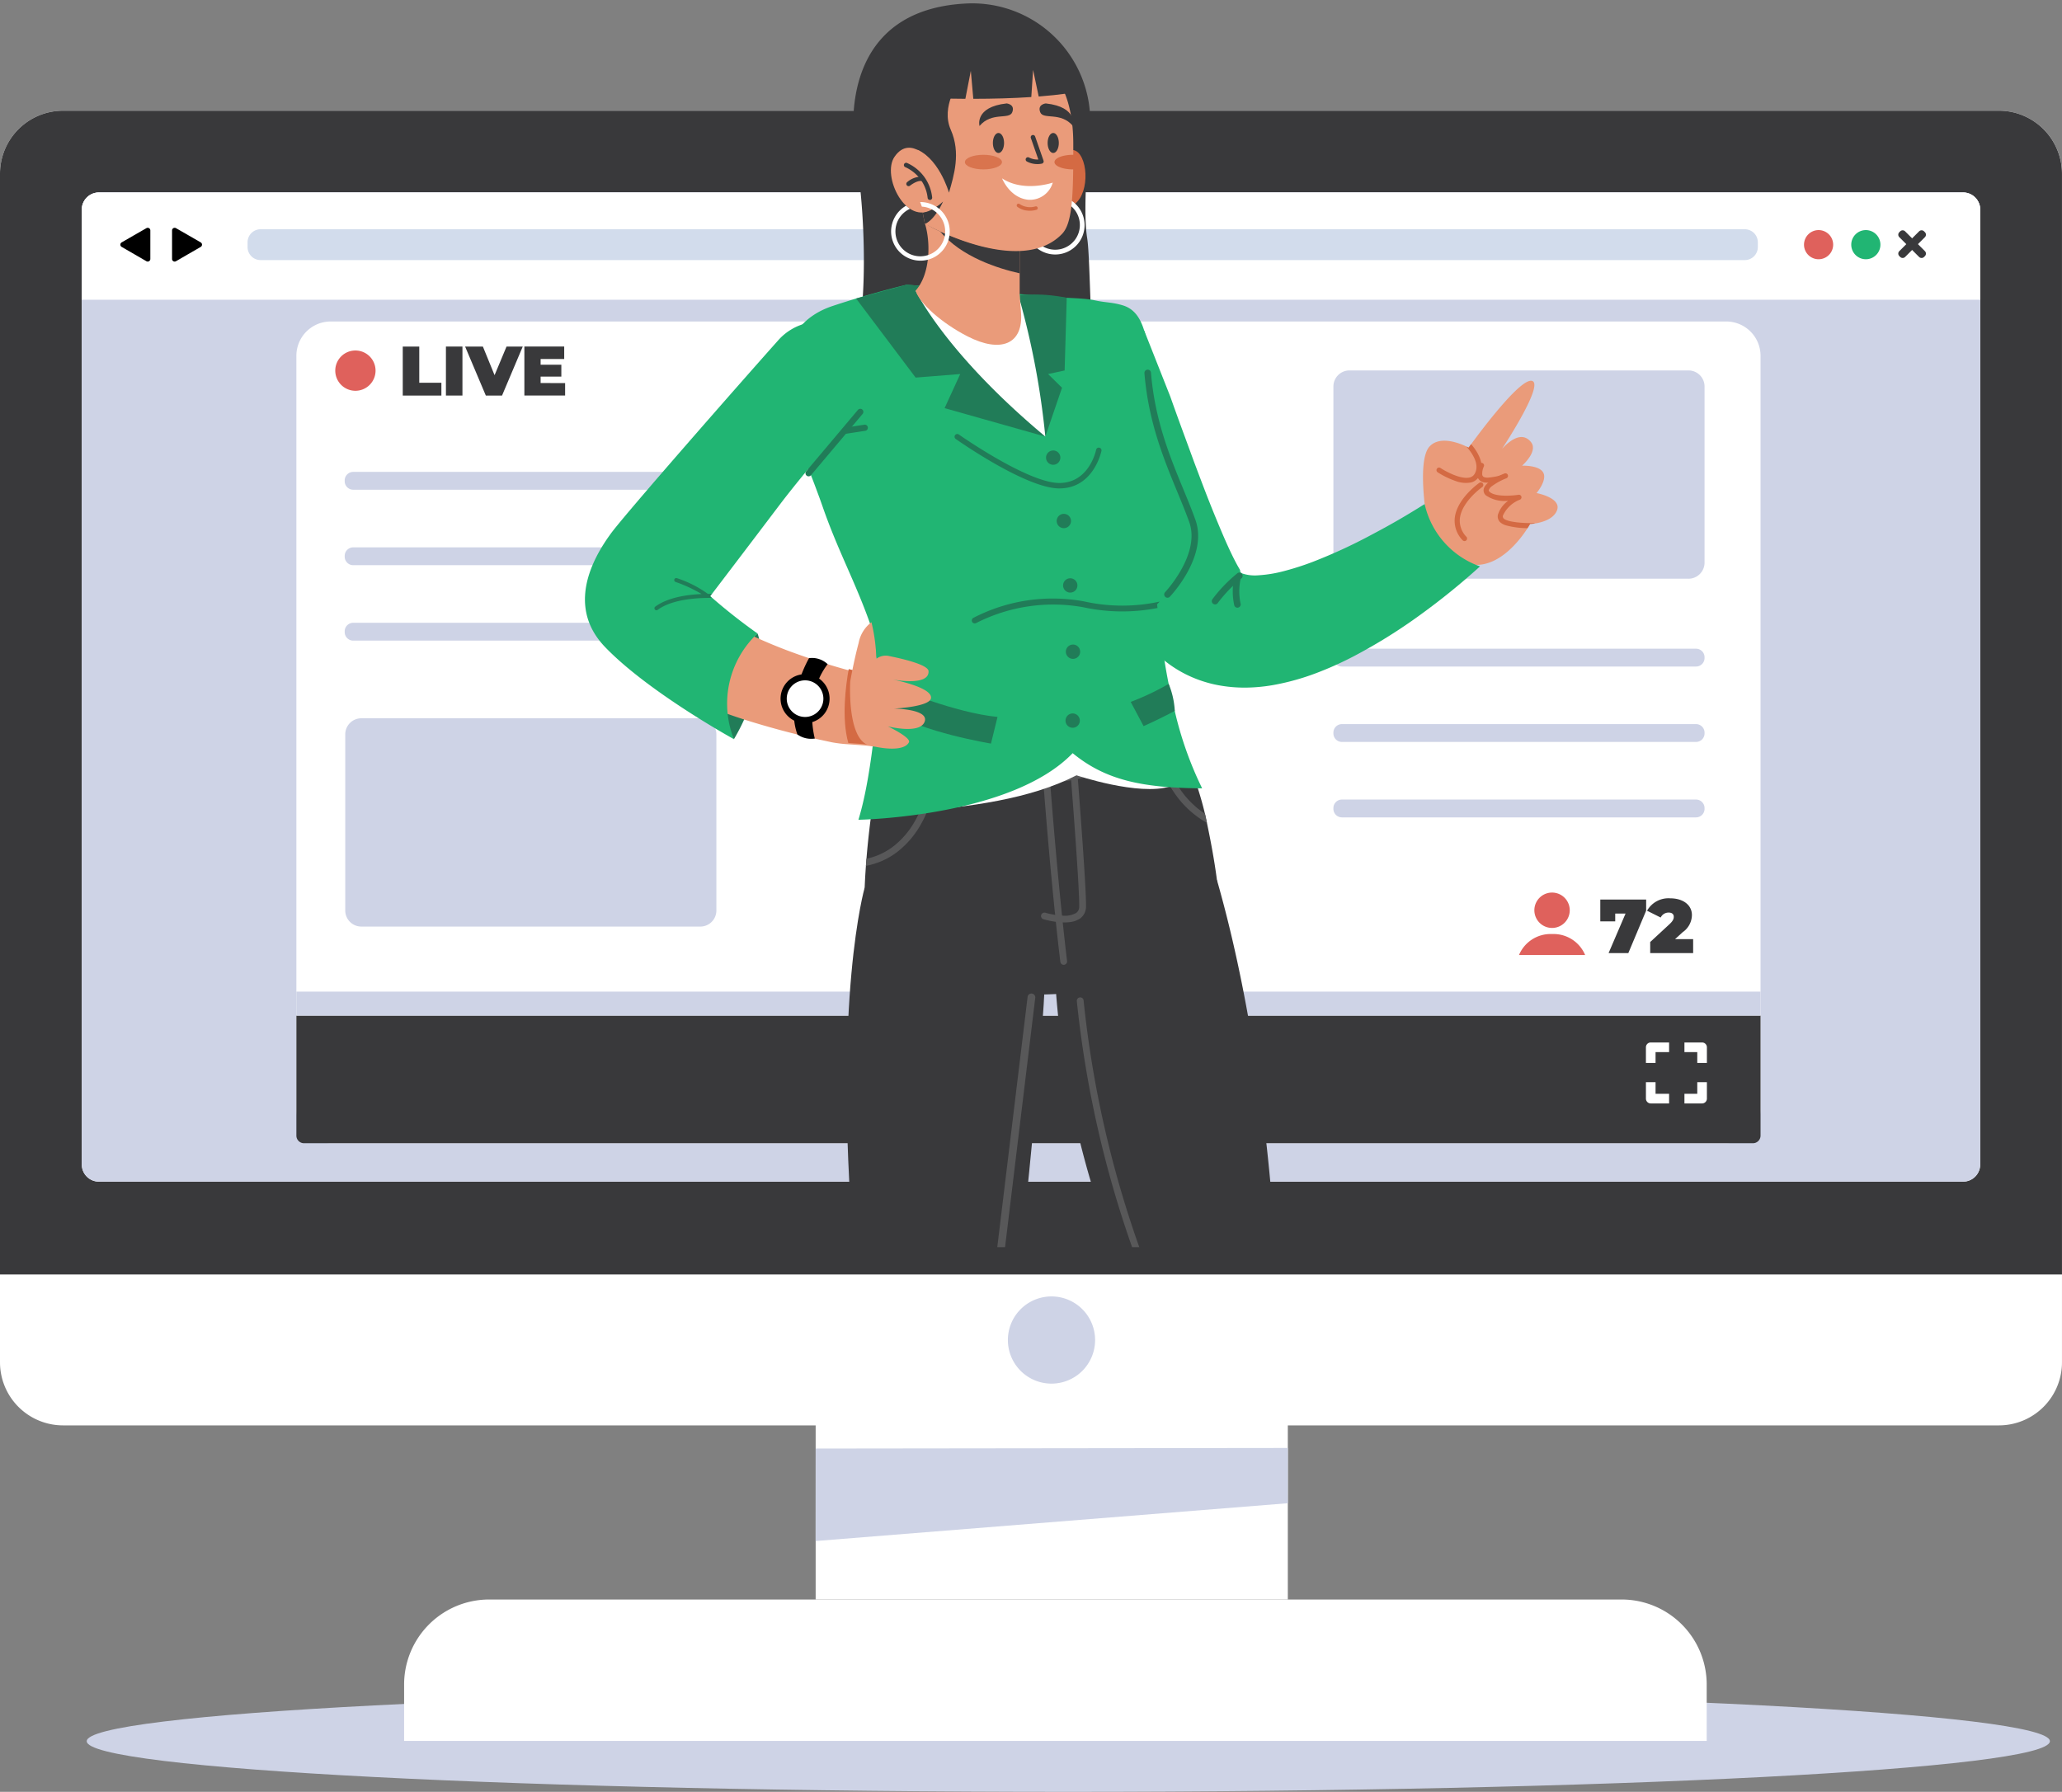 <svg id="Grupo_72207" data-name="Grupo 72207" xmlns="http://www.w3.org/2000/svg" xmlns:xlink="http://www.w3.org/1999/xlink" width="294.503" height="255.959" viewBox="0 0 294.503 255.959">
  <rect x="0" y="0" width="294.503" height="255.959" fill="#808080" stroke="none"/>
  <defs>
    <clipPath id="clip-path">
      <rect id="Rectángulo_8226" data-name="Rectángulo 8226" width="294.503" height="255.959" fill="none"/>
    </clipPath>
    <clipPath id="clip-path-3">
      <rect id="Rectángulo_8224" data-name="Rectángulo 8224" width="5.296" height="2.084" fill="none"/>
    </clipPath>
  </defs>
  <g id="Grupo_70343" data-name="Grupo 70343" clip-path="url(#clip-path)">
    <g id="Grupo_70342" data-name="Grupo 70342">
      <g id="Grupo_70341" data-name="Grupo 70341" clip-path="url(#clip-path)">
        <path id="Trazado_157085" data-name="Trazado 157085" d="M296.622,323.756c0,3.994-62.767,7.232-140.194,7.232S16.235,327.75,16.235,323.756,79,316.524,156.429,316.524s140.194,3.238,140.194,7.232" transform="translate(-3.848 -75.029)" fill="#ced3e6"/>
        <path id="Trazado_157086" data-name="Trazado 157086" d="M261.69,319.677H75.648V311.62A12.148,12.148,0,0,1,87.8,299.472H249.542A12.148,12.148,0,0,1,261.69,311.62Z" transform="translate(-17.932 -70.987)" fill="#fff"/>
        <rect id="Rectángulo_8221" data-name="Rectángulo 8221" width="67.437" height="43.293" transform="translate(116.495 185.191)" fill="#fff"/>
        <path id="Trazado_157087" data-name="Trazado 157087" d="M152.688,284.393l67.437-5.4.01-7.894-67.437.08Z" transform="translate(-36.193 -64.262)" fill="#ced3e6"/>
        <path id="Trazado_157088" data-name="Trazado 157088" d="M294.5,29.737V199.515a9.011,9.011,0,0,1-9.011,9.01H9.011A9.011,9.011,0,0,1,0,199.515V29.737a9.011,9.011,0,0,1,9.011-9.011H285.493c.135,0,.268,0,.4.009.1,0,.2.009.292.018h.011c.069,0,.139.011.209.02.117.009.231.025.348.04.076.009.15.021.227.036.036,0,.072.011.108.018.074.011.146.024.22.043a9.012,9.012,0,0,1,7.2,8.826" transform="translate(0 -4.913)" fill="#fff"/>
        <path id="Trazado_157089" data-name="Trazado 157089" d="M201.129,248.956a6.228,6.228,0,1,1-6.229-6.229,6.229,6.229,0,0,1,6.229,6.229" transform="translate(-44.723 -57.536)" fill="#ced3e6"/>
        <path id="Trazado_157090" data-name="Trazado 157090" d="M287.308,20.911c-.074-.018-.147-.031-.221-.043-.036-.007-.072-.014-.108-.018-.076-.015-.15-.027-.227-.036-.117-.015-.232-.031-.349-.04-.069-.009-.139-.015-.209-.02h-.011c-.1-.009-.194-.014-.292-.018-.133-.007-.266-.008-.4-.008H9.011A9.011,9.011,0,0,0,0,29.737V186.96H294.5V29.737a9.012,9.012,0,0,0-7.195-8.826m-4.486,150.345a2.45,2.45,0,0,1-2.451,2.451H14.132a2.45,2.45,0,0,1-2.451-2.451V34.859a2.45,2.45,0,0,1,2.451-2.451H280.371a2.45,2.45,0,0,1,2.451,2.451Z" transform="translate(0 -4.913)" fill="#39393b"/>
        <path id="Trazado_157091" data-name="Trazado 157091" d="M286.451,38.488v136.4A2.45,2.45,0,0,1,284,177.335H17.761a2.45,2.45,0,0,1-2.451-2.451V38.488a2.45,2.45,0,0,1,2.451-2.451H284a2.45,2.45,0,0,1,2.451,2.451" transform="translate(-3.629 -8.542)" fill="#ced3e6"/>
        <path id="Trazado_157092" data-name="Trazado 157092" d="M286.451,38.488V51.359H15.31V38.488a2.45,2.45,0,0,1,2.451-2.451H284a2.45,2.45,0,0,1,2.451,2.451" transform="translate(-3.629 -8.542)" fill="#fff"/>
        <path id="Trazado_157093" data-name="Trazado 157093" d="M341.871,45.162a2.082,2.082,0,1,1-2.082-2.082,2.082,2.082,0,0,1,2.082,2.082" transform="translate(-80.051 -10.212)" fill="#df615c"/>
        <path id="Trazado_157094" data-name="Trazado 157094" d="M350.715,45.162a2.082,2.082,0,1,1-2.082-2.082,2.082,2.082,0,0,1,2.082,2.082" transform="translate(-82.147 -10.212)" fill="#21b573"/>
        <path id="Trazado_157095" data-name="Trazado 157095" d="M260.187,47.327H48.2a1.862,1.862,0,0,1-1.857-1.858v-.69A1.862,1.862,0,0,1,48.2,42.922H260.187a1.863,1.863,0,0,1,1.858,1.857v.69a1.863,1.863,0,0,1-1.858,1.858" transform="translate(-10.985 -10.174)" fill="#d2dcec"/>
        <path id="Trazado_157096" data-name="Trazado 157096" d="M26.812,45.059V47.1a.374.374,0,0,1-.561.324L24.486,46.4l-1.766-1.02a.373.373,0,0,1,0-.647l1.766-1.02L26.252,42.7a.374.374,0,0,1,.561.324Z" transform="translate(-5.341 -10.109)"/>
        <path id="Trazado_157097" data-name="Trazado 157097" d="M32.208,45.059V47.1a.374.374,0,0,0,.561.324L34.534,46.4l1.766-1.02a.373.373,0,0,0,0-.647l-1.766-1.02L32.769,42.7a.374.374,0,0,0-.561.324Z" transform="translate(-7.635 -10.109)"/>
        <path id="Trazado_157098" data-name="Trazado 157098" d="M355.624,46.927,355.5,46.8a.5.5,0,0,1,0-.706l2.828-2.828a.5.5,0,0,1,.706,0l.125.125a.5.5,0,0,1,0,.706l-2.828,2.828a.5.5,0,0,1-.706,0" transform="translate(-84.233 -10.221)" fill="#39393b"/>
        <path id="Trazado_157099" data-name="Trazado 157099" d="M359.033,46.927l.125-.125a.5.5,0,0,0,0-.706l-2.828-2.828a.5.5,0,0,0-.706,0l-.125.125a.5.5,0,0,0,0,.706l2.828,2.828a.5.5,0,0,0,.706,0" transform="translate(-84.233 -10.221)" fill="#39393b"/>
        <path id="Trazado_157100" data-name="Trazado 157100" d="M259.7,177.573H60.382a4.9,4.9,0,0,1-4.9-4.9V65.092a4.9,4.9,0,0,1,4.9-4.9H259.7a4.9,4.9,0,0,1,4.9,4.9V172.673a4.9,4.9,0,0,1-4.9,4.9" transform="translate(-13.152 -14.268)" fill="#fff"/>
        <path id="Trazado_157101" data-name="Trazado 157101" d="M115.337,164.236H66.93a2.3,2.3,0,0,1-2.3-2.3V136.78a2.3,2.3,0,0,1,2.3-2.3h48.407a2.3,2.3,0,0,1,2.3,2.3v25.157a2.3,2.3,0,0,1-2.3,2.3" transform="translate(-15.32 -31.877)" fill="#ced3e6"/>
        <path id="Trazado_157102" data-name="Trazado 157102" d="M300.318,99.109H251.91a2.3,2.3,0,0,1-2.3-2.3V71.653a2.3,2.3,0,0,1,2.3-2.3h48.408a2.3,2.3,0,0,1,2.3,2.3V96.81a2.3,2.3,0,0,1-2.3,2.3" transform="translate(-59.168 -16.44)" fill="#ced3e6"/>
        <path id="Trazado_157103" data-name="Trazado 157103" d="M116.394,105.026H65.745a1.218,1.218,0,0,1-1.218-1.218V103.7a1.218,1.218,0,0,1,1.218-1.218h50.65a1.218,1.218,0,0,1,1.218,1.218v.111a1.218,1.218,0,0,1-1.218,1.218" transform="translate(-15.296 -24.292)" fill="#ced3e6"/>
        <path id="Trazado_157104" data-name="Trazado 157104" d="M116.394,90.9H65.745a1.218,1.218,0,0,1-1.218-1.218v-.111a1.218,1.218,0,0,1,1.218-1.218h50.65a1.218,1.218,0,0,1,1.218,1.218v.111a1.218,1.218,0,0,1-1.218,1.218" transform="translate(-15.296 -20.944)" fill="#ced3e6"/>
        <path id="Trazado_157105" data-name="Trazado 157105" d="M116.394,119.151H65.745a1.218,1.218,0,0,1-1.218-1.218v-.111a1.218,1.218,0,0,1,1.218-1.218h50.65a1.218,1.218,0,0,1,1.218,1.218v.111a1.218,1.218,0,0,1-1.218,1.218" transform="translate(-15.296 -27.64)" fill="#ced3e6"/>
        <path id="Trazado_157106" data-name="Trazado 157106" d="M301.4,138.12H250.828a1.218,1.218,0,0,1-1.218-1.218v-.111a1.218,1.218,0,0,1,1.218-1.218H301.4a1.218,1.218,0,0,1,1.218,1.218v.111a1.218,1.218,0,0,1-1.218,1.218" transform="translate(-59.168 -32.136)" fill="#ced3e6"/>
        <path id="Trazado_157107" data-name="Trazado 157107" d="M301.4,124H250.828a1.218,1.218,0,0,1-1.218-1.218v-.111a1.218,1.218,0,0,1,1.218-1.218H301.4a1.218,1.218,0,0,1,1.218,1.218v.111A1.218,1.218,0,0,1,301.4,124" transform="translate(-59.168 -28.788)" fill="#ced3e6"/>
        <path id="Trazado_157108" data-name="Trazado 157108" d="M301.4,152.245H250.828a1.218,1.218,0,0,1-1.218-1.218v-.111a1.218,1.218,0,0,1,1.218-1.218H301.4a1.218,1.218,0,0,1,1.218,1.218v.111a1.218,1.218,0,0,1-1.218,1.218" transform="translate(-59.168 -35.484)" fill="#ced3e6"/>
        <path id="Trazado_157109" data-name="Trazado 157109" d="M55.482,190.15H264.6v17.144a1.086,1.086,0,0,1-1.086,1.084H56.568a1.086,1.086,0,0,1-1.086-1.084Z" transform="translate(-13.152 -45.073)" fill="#39393b"/>
        <path id="Trazado_157110" data-name="Trazado 157110" d="M309.489,198.1v-1.546h1.934v-1.375H308.8a.687.687,0,0,0-.687.687V198.1Z" transform="translate(-73.036 -46.265)" fill="#fff"/>
        <path id="Trazado_157111" data-name="Trazado 157111" d="M309.489,202.611h-1.375v2.351a.688.688,0,0,0,.687.687h2.622v-1.375h-1.934Z" transform="translate(-73.036 -48.027)" fill="#fff"/>
        <path id="Trazado_157112" data-name="Trazado 157112" d="M317.156,198.1h1.375v-2.233a.687.687,0,0,0-.687-.687h-2.521v1.375h1.833Z" transform="translate(-74.745 -46.265)" fill="#fff"/>
        <path id="Trazado_157113" data-name="Trazado 157113" d="M317.156,202.611v1.663h-1.833v1.375h2.521a.688.688,0,0,0,.687-.687v-2.351Z" transform="translate(-74.745 -48.027)" fill="#fff"/>
        <rect id="Rectángulo_8222" data-name="Rectángulo 8222" width="209.115" height="3.428" transform="translate(42.33 141.649)" fill="#ced3e6"/>
        <path id="Trazado_157114" data-name="Trazado 157114" d="M75.394,64.884h2.359v5.168h3.159v1.83H75.394Z" transform="translate(-17.871 -15.38)" fill="#39393b"/>
        <rect id="Rectángulo_8223" data-name="Rectángulo 8223" width="2.359" height="6.998" transform="translate(63.689 49.504)" fill="#39393b"/>
        <path id="Trazado_157115" data-name="Trazado 157115" d="M95.3,64.884l-2.959,7H90.025l-2.959-7h2.539l1.669,4.089,1.709-4.089Z" transform="translate(-20.638 -15.38)" fill="#39393b"/>
        <path id="Trazado_157116" data-name="Trazado 157116" d="M103.981,70.1v1.779H98.162v-7h5.689v1.78h-3.369v.819h2.96v1.7h-2.96v.92Z" transform="translate(-23.269 -15.38)" fill="#39393b"/>
        <path id="Trazado_157117" data-name="Trazado 157117" d="M68.515,68.5a2.877,2.877,0,1,1-2.877-2.877A2.877,2.877,0,0,1,68.515,68.5" transform="translate(-14.877 -15.556)" fill="#df615c"/>
        <path id="Trazado_157118" data-name="Trazado 157118" d="M292.283,169.64a2.527,2.527,0,1,1-2.528-2.527,2.527,2.527,0,0,1,2.528,2.527" transform="translate(-68.085 -39.613)" fill="#df615c"/>
        <path id="Trazado_157119" data-name="Trazado 157119" d="M293.8,177.875h-9.448a4.887,4.887,0,0,1,4.652-3l.071,0,.072,0a4.889,4.889,0,0,1,4.653,3" transform="translate(-67.403 -41.452)" fill="#df615c"/>
        <path id="Trazado_157120" data-name="Trazado 157120" d="M306.122,168.42v1.585l-2.547,6.067h-2.82l2.426-5.651h-1.476v1.115h-2.132V168.42Z" transform="translate(-71.012 -39.923)" fill="#39393b"/>
        <path id="Trazado_157121" data-name="Trazado 157121" d="M314.908,174.017v2h-6.133v-1.585l2.766-2.557c.525-.492.6-.787.6-1.05,0-.372-.251-.6-.743-.6a1.251,1.251,0,0,0-1.126.71l-1.946-.973a3.509,3.509,0,0,1,3.312-1.771c1.814,0,3.094.94,3.094,2.393a3.013,3.013,0,0,1-1.312,2.438l-1.093.995Z" transform="translate(-73.086 -39.868)" fill="#39393b"/>
        <path id="Trazado_157122" data-name="Trazado 157122" d="M266.9,91.028s1.883,6.061,6.606,6.535c3.815.381,6.8-3.647,7.805-5.21.24-.375.368-.607.368-.607a6.269,6.269,0,0,0,.688-.073c.96-.146,2.642-.582,3.146-1.858C286.229,88,282.6,87.33,282.6,87.33s1.559-1.839.951-2.933c-.6-1.075-3.019-.98-3.019-.98s2.338-2.028,1.274-3.365c-1.6-2.008-3.925.771-4.118.934.141-.216,6.136-9.326,4.226-9.692-1.667-.319-7.179,7.034-8.652,9.049-.234.319-.365.5-.365.5s-.114-.064-.313-.159c-.941-.455-3.8-1.628-5.284.012-1.8,1.982-.4,10.328-.4,10.328" transform="translate(-63.143 -16.897)" fill="#ea9b7a"/>
        <path id="Trazado_157123" data-name="Trazado 157123" d="M281.231,92.551a3.878,3.878,0,0,0-1.45,1.955,1.145,1.145,0,0,0,.295,1.086,2.172,2.172,0,0,0,.866.465,11.938,11.938,0,0,0,3.057.4c.242-.375.368-.607.368-.607a6.132,6.132,0,0,0,.689-.072.36.36,0,0,0-.2-.05c-1.363.031-3.728-.119-4.263-.658a.423.423,0,0,1-.1-.421,4.391,4.391,0,0,1,2.416-2.262.365.365,0,0,0-.191-.7c-.894.141-3.381.332-4.16-.452-.114-.114-.1-.186-.089-.224a1.231,1.231,0,0,1,.479-.578,9.021,9.021,0,0,1,2.035-1.106.35.35,0,0,0,.171-.14.355.355,0,0,0,.037-.334.367.367,0,0,0-.475-.208,9.858,9.858,0,0,0-2.05,1.083,3.118,3.118,0,0,0-.7.668,1.266,1.266,0,0,0-.221.465.95.95,0,0,0,.288.891,4.645,4.645,0,0,0,3.188.793" transform="translate(-65.835 -21.008)" fill="#d46a43"/>
        <path id="Trazado_157124" data-name="Trazado 157124" d="M277.392,86.769a.359.359,0,0,1,.086.4,2.359,2.359,0,0,0-.237,1.154.421.421,0,0,0,.236.362,1.457,1.457,0,0,0,.637.082,10.814,10.814,0,0,0,2.488-.539.36.36,0,0,1-.171.139,8.988,8.988,0,0,0-2.035,1.106c-.087.009-.173.014-.256.018a2.769,2.769,0,0,1-.721-.054,1.294,1.294,0,0,1-.251-.087,1.14,1.14,0,0,1-.65-.917,3.053,3.053,0,0,1,.286-1.552.358.358,0,0,1,.579-.119l.009.008" transform="translate(-65.542 -20.542)" fill="#d46a43"/>
        <path id="Trazado_157125" data-name="Trazado 157125" d="M269.041,87.16a12.019,12.019,0,0,0,2.6,1.266,4.115,4.115,0,0,0,2.168.209,1.827,1.827,0,0,0,1.208-.925c.934-1.7-.331-3.583-1.17-4.552-.234.319-.365.5-.365.5s-.114-.064-.312-.159c.716.794,1.963,2.475,1.205,3.855a1.1,1.1,0,0,1-.742.566c-1.26.313-3.454-.886-4.192-1.374a.366.366,0,0,0-.4.61" transform="translate(-63.735 -19.712)" fill="#d46a43"/>
        <path id="Trazado_157126" data-name="Trazado 157126" d="M273.6,98.683a.366.366,0,0,0,.386-.593,3.293,3.293,0,0,1-.932-2.638c.278-2.407,3.161-4.447,3.191-4.468a.366.366,0,0,0-.42-.6c-.13.091-3.182,2.254-3.5,4.984a3.994,3.994,0,0,0,1.113,3.211.366.366,0,0,0,.159.1" transform="translate(-64.546 -21.409)" fill="#d46a43"/>
        <path id="Trazado_157127" data-name="Trazado 157127" d="M208.873,61.909l3.715,9.4q.835,2.36,1.695,4.7T216,80.688c.584,1.545,1.16,3.086,1.749,4.607s1.2,3.021,1.809,4.478,1.227,2.886,1.845,4.156c.306.63.615,1.222.874,1.683l.175.3.072.122a.223.223,0,0,1,.021.054.652.652,0,0,1,.038.133c.011.064-.012.1.015.156s.111.14.307.226a5.787,5.787,0,0,0,2.282.25,18.426,18.426,0,0,0,3.614-.592,39.678,39.678,0,0,0,4.071-1.3,74.55,74.55,0,0,0,8.431-3.88c2.815-1.484,4.882-2.685,7.62-4.4a12.253,12.253,0,0,0,7.907,8.9,98.924,98.924,0,0,1-8.4,6.824,76.994,76.994,0,0,1-9.458,5.922,49.107,49.107,0,0,1-5.416,2.454,34.458,34.458,0,0,1-6.3,1.758,24.134,24.134,0,0,1-3.7.357,20.46,20.46,0,0,1-4.173-.354,17.63,17.63,0,0,1-4.479-1.5,16.982,16.982,0,0,1-4.1-2.839,17.9,17.9,0,0,1-1.654-1.774l-.36-.458-.3-.4c-.1-.137-.183-.256-.274-.384s-.182-.256-.259-.374c-.658-.971-1.2-1.857-1.7-2.723-1-1.724-1.849-3.363-2.668-5s-1.562-3.252-2.3-4.866-1.446-3.221-2.124-4.835-1.352-3.222-2-4.835-1.277-3.23-1.9-4.848-1.223-3.241-1.814-4.869l-.874-2.449-.426-1.232c-.144-.417-.279-.816-.426-1.261Z" transform="translate(-45.448 -14.675)" fill="#21b573"/>
        <path id="Trazado_157128" data-name="Trazado 157128" d="M227.312,111.751a.468.468,0,0,0,.375-.188,20.275,20.275,0,0,1,3.368-3.51.469.469,0,0,0-.546-.763A20.8,20.8,0,0,0,226.938,111a.469.469,0,0,0,.375.75" transform="translate(-53.771 -25.412)" fill="#217c58"/>
        <path id="Trazado_157129" data-name="Trazado 157129" d="M231.427,112.322a.47.47,0,0,0,.459-.57,8.6,8.6,0,0,1-.007-3.521.469.469,0,0,0-.9-.258,9.417,9.417,0,0,0-.007,3.982.468.468,0,0,0,.457.367" transform="translate(-54.697 -25.513)" fill="#217c58"/>
        <path id="Trazado_157130" data-name="Trazado 157130" d="M210.719,169.008c-8.68,5-29.669,7.572-43.36,2.134-5.023-1.994-5.9-3.22-5.523-12.238q.021-.5.047-1.006c.037-.71.084-1.418.134-2.12.025-.34.053-.679.079-1.015.1-1.259.225-2.493.357-3.678.037-.328.074-.65.111-.97a54.928,54.928,0,0,1,1.275-6.848c.083-.332.166-.646.246-.941.484-1.8.879-2.881.879-2.881a57.051,57.051,0,0,0,6.767.655c.324.014.646.025.97.033,11.84.313,23.888-2.369,29.472-3.82.337-.087.649-.171.937-.248,1.451-.39,2.27-.645,2.27-.645s.512.9,1.232,2.375c.132.274.272.566.415.877a49.13,49.13,0,0,1,3.413,9.673c.011.045.021.092.031.136.069.318.14.639.207.961l.041.194c.566,2.68,1.083,5.491,1.434,8.178v0c.047.346.088.689.128,1.028.685,5.9.787,8.811-1.562,10.164" transform="translate(-38.343 -32.1)" fill="#39393b"/>
        <path id="Trazado_157131" data-name="Trazado 157131" d="M223.276,149.836c-.021-.01-.043-.021-.064-.033a13.668,13.668,0,0,1-4.656-4.346q-.27-.394-.532-.815h0a29.849,29.849,0,0,1-3.292-8.129c.337-.087.649-.171.937-.249a28.579,28.579,0,0,0,3.234,7.949c.172.281.355.552.539.815A12.956,12.956,0,0,0,223,148.546c.011.044.021.091.031.136.069.318.14.639.207.961.014.064.027.127.041.194" transform="translate(-50.9 -32.3)" fill="#585859"/>
        <path id="Trazado_157132" data-name="Trazado 157132" d="M172.78,141.587a27.077,27.077,0,0,1-2.26,8.622c-.148.308-.3.607-.464.9a13.068,13.068,0,0,1-3.359,4.044,10.468,10.468,0,0,1-4.6,2.084c.025-.34.053-.679.08-1.016a9.493,9.493,0,0,0,3.942-1.847,11.984,11.984,0,0,0,2.935-3.456c.167-.288.328-.585.479-.892a25.658,25.658,0,0,0,2.278-8.468c.324.014.645.025.97.033" transform="translate(-38.424 -33.554)" fill="#585859"/>
        <path id="Trazado_157133" data-name="Trazado 157133" d="M207.674,139.411c-.669.294-1.389.6-2.157.912-.3.121-.6.243-.914.362a64.876,64.876,0,0,1-16.639,4.189c-.243.023-.485.048-.728.069a90.914,90.914,0,0,1-16.37-.166c-.344-.034-.684-.065-1.017-.1-2.029-.208-3.849-.446-5.364-.671.083-.331.167-.645.246-.941,1.554.229,3.426.474,5.514.683l1,.1a88.154,88.154,0,0,0,16.619.068,63.921,63.921,0,0,0,16.266-4.079h0c.311-.12.611-.24.906-.36.791-.318,1.533-.635,2.219-.937.132.273.272.566.415.877" transform="translate(-38.99 -32.838)" fill="#585859"/>
        <path id="Trazado_157134" data-name="Trazado 157134" d="M228.936,217.21c-1.268-19.577-4.144-37.727-8.358-52.437L197.3,175.612a130.237,130.237,0,0,0,8.422,41.6Z" transform="translate(-46.769 -39.058)" fill="#39393b"/>
        <path id="Trazado_157135" data-name="Trazado 157135" d="M210.5,222.417a151.7,151.7,0,0,1-7.952-35.23.485.485,0,0,0-.968.068,152.708,152.708,0,0,0,7.894,35.162Z" transform="translate(-47.783 -44.264)" fill="#585859"/>
        <path id="Trazado_157136" data-name="Trazado 157136" d="M183.475,217.548c1.435-13.906,3.093-30.988,3.3-37.6L161.063,166.2s-4.53,15.644-1.56,51.349Z" transform="translate(-37.569 -39.396)" fill="#39393b"/>
        <path id="Trazado_157137" data-name="Trazado 157137" d="M187.8,222.245l4.313-35.613a.551.551,0,1,0-1.094-.133l-4.33,35.746Z" transform="translate(-44.254 -44.093)" fill="#585859"/>
        <path id="Trazado_157138" data-name="Trazado 157138" d="M197.727,171.917a.486.486,0,0,0,.536.424h0a.485.485,0,0,0,.423-.539c-.216-1.807-.423-3.66-.619-5.512q-.053-.489-.1-.978c-.629-6.056-1.139-12.02-1.476-16.233-.026-.341-.053-.671-.078-.99-.072-.925-.135-1.746-.188-2.441-.326,0-.652.005-.974,0,.053.694.117,1.523.191,2.457.024.318.051.649.078.99.334,4.177.838,10.089,1.462,16.108.034.332.069.665.1,1,.2,1.92.418,3.842.642,5.713" transform="translate(-46.283 -34.524)" fill="#585859"/>
        <path id="Trazado_157139" data-name="Trazado 157139" d="M195.212,165.794a12.342,12.342,0,0,0,1.781.375,9.379,9.379,0,0,0,.986.085,6.679,6.679,0,0,0,.925-.034,3.254,3.254,0,0,0,1.559-.536,2.06,2.06,0,0,0,.835-1.7c.037-1.907-.514-9.664-.929-15.147-.024-.337-.049-.666-.073-.986-.067-.877-.13-1.674-.182-2.351-.323.015-.647.03-.97.041.053.681.115,1.488.182,2.377q.035.476.076.985c.411,5.47.964,13.214.926,15.064a1.084,1.084,0,0,1-.436.935,3.315,3.315,0,0,1-2.015.375c-.333-.018-.671-.056-.987-.1a11.287,11.287,0,0,1-1.4-.307.485.485,0,0,0-.278.929" transform="translate(-46.191 -34.489)" fill="#585859"/>
        <path id="Trazado_157140" data-name="Trazado 157140" d="M156.92,55.276l37.109-.957c-1.151-1.611-1.045-16.989-1.559-20.165-.53-3.277-.121-9.776.369-15.084A16.861,16.861,0,0,0,175.284.645c-.154.007-.309.016-.465.026-15.6.993-16.747,14.359-15.3,22.452,1.324,7.371,2.253,27.456-2.6,32.154" transform="translate(-37.197 -0.148)" fill="#39393b"/>
        <path id="Trazado_157141" data-name="Trazado 157141" d="M167.476,135.426l2.992,12.547c7.475-.6,16.32-1.679,22.98-5.121,0,0,8.874,2.985,13.374,1.592l-3.294-9.017Z" transform="translate(-39.699 -32.102)" fill="#fff"/>
        <path id="Trazado_157142" data-name="Trazado 157142" d="M206.483,125.247c-8.619-.057-13.8-1.174-18.5-5.024-8.817,9.162-30.6,9.513-30.6,9.513,2.181-7.037,2.891-19.476,2.891-19.476-.174-1.293-.265-2.635-.4-4a26.837,26.837,0,0,0-.672-4.1c-2.149-6.205-4.665-10.654-6.9-17.064-.144-.417-.292-.828-.441-1.245-.1-.271-.2-.54-.3-.811-.735-2.005-1.524-4-2.353-5.93-3.606-8.4-4.188-17.874,4.486-20.765.631-.21,1.251-.411,1.856-.6,4.1-1.3,7.522-2.149,8.475-2.378l.261-.063,18.21,1.508,1.732.144c2.545.285,5.242.212,6.946.587,1.5.33,2.406.249,3.933.7,3.589,1.062,3.488,5.886,4.6,11.884.018.1.037.205.056.312.008.032.015.069.021.1.2,1.021.43,2.029.692,3.025.294,1.115.623,2.216.967,3.291,2.1,6.586,4.63,9.609,4.2,13.754-.394,3.752-4.221,8.872-5.238,9.963-.235.252-.374.386-.374.386,0,.018,0,.037.008.057.015.148.032.307.054.472.077.633.188,1.384.328,2.235.314,3.169.761,6.04,1.269,8.6q.413,2.068.871,3.862a51.261,51.261,0,0,0,3.915,11.064" transform="translate(-34.781 -12.635)" fill="#21b573"/>
        <path id="Trazado_157143" data-name="Trazado 157143" d="M217.961,131.9c-2.462,1.307-4.455,2.175-4.455,2.175l-1.839-3.46a36.378,36.378,0,0,0,5.424-2.577,11.847,11.847,0,0,1,.87,3.861" transform="translate(-50.174 -30.35)" fill="#217c58"/>
        <path id="Trazado_157144" data-name="Trazado 157144" d="M167.653,128.841s8.287,3.516,14.418,4.111l-.936,3.806s-10.046-1.659-14.072-4.521Z" transform="translate(-39.601 -30.541)" fill="#217c58"/>
        <path id="Trazado_157145" data-name="Trazado 157145" d="M217.526,101.789a.468.468,0,0,0,.34-.146c.225-.237,5.485-5.85,3.652-10.973-.509-1.423-1.1-2.86-1.73-4.382-1.9-4.62-4.064-9.857-4.618-16.649a.469.469,0,1,0-.935.076c.566,6.938,2.755,12.247,4.686,16.93.623,1.512,1.212,2.94,1.714,4.341,1.639,4.579-3.4,9.957-3.449,10.011a.469.469,0,0,0,.34.792" transform="translate(-50.782 -16.405)" fill="#217c58"/>
        <path id="Trazado_157146" data-name="Trazado 157146" d="M197.861,85.362a1.022,1.022,0,1,1-1.022-1.022,1.022,1.022,0,0,1,1.022,1.022" transform="translate(-46.417 -19.992)" fill="#217c58"/>
        <path id="Trazado_157147" data-name="Trazado 157147" d="M199.853,97.229a1.022,1.022,0,1,1-1.022-1.022,1.022,1.022,0,0,1,1.022,1.022" transform="translate(-46.889 -22.805)" fill="#217c58"/>
        <path id="Trazado_157148" data-name="Trazado 157148" d="M201.052,109.291a1.022,1.022,0,1,1-1.022-1.022,1.022,1.022,0,0,1,1.022,1.022" transform="translate(-47.173 -25.664)" fill="#217c58"/>
        <path id="Trazado_157149" data-name="Trazado 157149" d="M201.567,121.7a1.022,1.022,0,1,1-1.022-1.022,1.023,1.023,0,0,1,1.022,1.022" transform="translate(-47.295 -28.605)" fill="#217c58"/>
        <path id="Trazado_157150" data-name="Trazado 157150" d="M201.507,134.6a1.022,1.022,0,1,1-1.022-1.022,1.023,1.023,0,0,1,1.022,1.022" transform="translate(-47.281 -31.664)" fill="#217c58"/>
        <path id="Trazado_157151" data-name="Trazado 157151" d="M190.873,55.227a23.726,23.726,0,0,1,6.727.378l-.3,10.388-2.364.508,1.991,1.959-2.387,6.97s-3.263-11.6-3.667-20.2" transform="translate(-45.245 -13.071)" fill="#217c58"/>
        <path id="Trazado_157152" data-name="Trazado 157152" d="M167.5,53.3l-7.237,1.979,8.5,11.293,6.371-.507-2.234,4.871L187.283,75s-16.665-15.825-18-21.545Z" transform="translate(-37.989 -12.635)" fill="#217c58"/>
        <path id="Trazado_157153" data-name="Trazado 157153" d="M171.4,54.411s4.156,8.85,18.525,20.848A113.844,113.844,0,0,0,186.262,55.7s-8.456,2.945-14.864-1.293" transform="translate(-40.628 -12.898)" fill="#fff"/>
        <path id="Trazado_157154" data-name="Trazado 157154" d="M193.657,89.032c-4.733,0-14.389-6.778-14.8-7.067a.388.388,0,1,1,.448-.635c.1.069,9.863,6.924,14.35,6.924,4.293,0,5.245-4.689,5.254-4.736a.388.388,0,1,1,.763.146c-.01.053-1.089,5.367-6.017,5.367" transform="translate(-42.358 -19.262)" fill="#217c58"/>
        <path id="Trazado_157155" data-name="Trazado 157155" d="M186.257,55.054l.195,2.453c.362,4.571-2.888,5.868-7.621,3.446-3.739-1.913-6.912-4.772-7.432-6.542Z" transform="translate(-40.628 -12.898)" fill="#ea9b7a"/>
        <path id="Trazado_157156" data-name="Trazado 157156" d="M181.971,115.4a.42.42,0,0,0,.365.21.412.412,0,0,0,.208-.054,24.245,24.245,0,0,1,15.253-2.262,26.261,26.261,0,0,0,10.644.117c-.021-.166-.04-.323-.055-.472,0-.021,0-.04-.006-.059,0,0,.139-.135.372-.385a25.056,25.056,0,0,1-10.794-.027,24.656,24.656,0,0,0-15.831,2.358.42.42,0,0,0-.156.574" transform="translate(-43.121 -26.559)" fill="#217c58"/>
        <path id="Trazado_157157" data-name="Trazado 157157" d="M200.3,15.262s2.1,8.247.755,9.685-3.334-1.65-3.334-1.65.98-7.7,2.579-8.035" transform="translate(-46.869 -3.618)" fill="#39393b"/>
        <path id="Trazado_157158" data-name="Trazado 157158" d="M198.069,29.22s2.171-2.566,3.4,0,.283,7.759-3.021,6.909Z" transform="translate(-46.951 -6.656)" fill="#d46a43"/>
        <path id="Trazado_157159" data-name="Trazado 157159" d="M194.735,37.635a3.527,3.527,0,1,0,1.7-.324c-.085-.218-.157-.441-.251-.655l.041,0a4.193,4.193,0,1,1-2.073.552Z" transform="translate(-45.521 -8.689)" fill="#fff"/>
        <path id="Trazado_157160" data-name="Trazado 157160" d="M186.262,45.64v7.076s-3.73,6.109-14.864-1.293c2.11-2.354,2.173-6.9,1.321-9.619a15.524,15.524,0,0,0,2.165,1.151q.414.185.887.385c2.783,1.168,6.969,2.573,10.491,2.3" transform="translate(-40.628 -9.909)" fill="#ea9b7a"/>
        <path id="Trazado_157161" data-name="Trazado 157161" d="M187.345,46V49.31c-3.027-.674-8.334-2.325-11.379-6q.414.185.887.385c2.783,1.168,6.969,2.573,10.491,2.3" transform="translate(-41.711 -10.267)" fill="#39393b"/>
        <path id="Trazado_157162" data-name="Trazado 157162" d="M192.4,35.661c-5.945,6.149-19.139-1.19-19.563-1.428l-.01-.007q-.184-.825-.33-1.637a43.071,43.071,0,0,1-.428-12.859,9.736,9.736,0,0,1,6.316-9.68c4.15-1.511,7.87.313,10.106,1,3.375,1.041,5.5,5.4,5.517,11.617.024,7.627-.132,11.465-1.608,12.992" transform="translate(-40.718 -2.244)" fill="#ea9b7a"/>
        <path id="Trazado_157163" data-name="Trazado 157163" d="M193.367,14.517q-2.06.285-4.233.452l-.8-3.8-.256,3.876c-2.668.18-5.442.25-8.284.254l-.354-4-.779,4c-2.1-.01-4.241-.052-6.394-.111-1.721-7.971,6.918-11.445,14.187-9.788s6.909,9.117,6.909,9.117" transform="translate(-40.783 -1.184)" fill="#39393b"/>
        <path id="Trazado_157164" data-name="Trazado 157164" d="M176.991,15.227s-2.678,3.571-1.212,6.886.446,6.567-.255,8.99c0,0-1.518-5.338-5.1-6.336s-1.727-10.784,6.561-9.541" transform="translate(-39.988 -3.584)" fill="#39393b"/>
        <path id="Trazado_157165" data-name="Trazado 157165" d="M191.7,39.1a3.344,3.344,0,0,0,1.459-.1.254.254,0,0,0-.163-.481,2.71,2.71,0,0,1-2.268-.344.254.254,0,1,0-.3.41,2.858,2.858,0,0,0,1.272.52" transform="translate(-45.114 -9.035)" fill="#d46a43"/>
        <path id="Trazado_157166" data-name="Trazado 157166" d="M194.826,34s-4.134,1.444-7.24-.605c0,0,1.09,2.8,3.767,3.059A3.4,3.4,0,0,0,194.826,34" transform="translate(-44.466 -7.916)" fill="#fff"/>
        <path id="Trazado_157167" data-name="Trazado 157167" d="M187.226,19.363s1.234.122.8,1.253-2.908-.115-4.679,1.968c0,0-.753-2.712,3.879-3.22" transform="translate(-43.45 -4.59)" fill="#39393b"/>
        <path id="Trazado_157168" data-name="Trazado 157168" d="M195.495,19.363s-1.234.122-.8,1.253,2.908-.115,4.679,1.968c0,0,.753-2.712-3.879-3.22" transform="translate(-46.129 -4.59)" fill="#39393b"/>
        <g id="Grupo_70340" data-name="Grupo 70340" transform="translate(137.809 22.113)" opacity="0.8">
          <g id="Grupo_70339" data-name="Grupo 70339">
            <g id="Grupo_70338" data-name="Grupo 70338" clip-path="url(#clip-path-3)">
              <path id="Trazado_157169" data-name="Trazado 157169" d="M185.92,30.024c0,.576-1.186,1.043-2.647,1.043s-2.647-.467-2.647-1.043,1.185-1.042,2.647-1.042,2.647.467,2.647,1.042" transform="translate(-180.624 -28.983)" fill="#d46a43"/>
            </g>
          </g>
        </g>
        <path id="Trazado_157170" data-name="Trazado 157170" d="M200.683,31.036a6.167,6.167,0,0,1-.638.031c-1.461,0-2.647-.467-2.647-1.042s1.186-1.043,2.647-1.043c.2,0,.39.008.575.026Z" transform="translate(-46.792 -6.87)" fill="#d46a43"/>
        <path id="Trazado_157171" data-name="Trazado 157171" d="M187.463,26.325c0,.79-.359,1.431-.8,1.431s-.8-.641-.8-1.431.359-1.431.8-1.431.8.641.8,1.431" transform="translate(-44.057 -5.901)" fill="#39393b"/>
        <path id="Trazado_157172" data-name="Trazado 157172" d="M197.713,26.325c0,.79-.359,1.431-.8,1.431s-.8-.641-.8-1.431.359-1.431.8-1.431.8.641.8,1.431" transform="translate(-46.487 -5.901)" fill="#39393b"/>
        <path id="Trazado_157173" data-name="Trazado 157173" d="M193.67,29.431a2.875,2.875,0,0,0,.657-.069.326.326,0,0,0,.227-.423l-1.2-3.447a.325.325,0,0,0-.614.214l1.072,3.069a2.557,2.557,0,0,1-1.332-.287.325.325,0,1,0-.308.573,3.174,3.174,0,0,0,1.5.369" transform="translate(-45.511 -5.991)" fill="#39393b"/>
        <path id="Trazado_157174" data-name="Trazado 157174" d="M175.633,37.724c-.038.089-1.077,2.5-2.572,3.207l0,0-.008-.008q-.183-.825-.33-1.637a6.042,6.042,0,0,0,2.913-1.563" transform="translate(-40.942 -8.942)" fill="#39393b"/>
        <path id="Trazado_157175" data-name="Trazado 157175" d="M172.775,29.849s-3.161-4.246-5.476-.909c-1.908,2.75,1.685,10.069,5.548,7.395Z" transform="translate(-39.532 -6.557)" fill="#ea9b7a"/>
        <path id="Trazado_157176" data-name="Trazado 157176" d="M169.51,38.792a3.553,3.553,0,1,0,3.024.037,3.508,3.508,0,0,0-1.325-.345c-.085-.218-.158-.441-.251-.655l.041,0a4.145,4.145,0,0,1,1.636.333,4.187,4.187,0,1,1-5.823,3.854,4.256,4.256,0,0,1,2.139-3.663,4.531,4.531,0,0,0,.558.44" transform="translate(-39.541 -8.967)" fill="#fff"/>
        <path id="Trazado_157177" data-name="Trazado 157177" d="M172.929,35.792l.036,0a.324.324,0,0,0,.288-.359,6.083,6.083,0,0,0-3.562-4.912.325.325,0,1,0-.241.6,5.433,5.433,0,0,1,3.157,4.379.325.325,0,0,0,.323.29" transform="translate(-40.118 -7.229)" fill="#39393b"/>
        <path id="Trazado_157178" data-name="Trazado 157178" d="M169.995,34.421a.324.324,0,0,0,.2-.072c.283-.23,1.141-.793,1.7-.649a.325.325,0,1,0,.161-.63,3.128,3.128,0,0,0-2.272.774.325.325,0,0,0,.205.578" transform="translate(-40.219 -7.828)" fill="#39393b"/>
        <path id="Trazado_157179" data-name="Trazado 157179" d="M140.292,118.6s1.038,2.239-.16,7.137a27.957,27.957,0,0,1-3.207,7.965s-5.021-7.623,3.367-15.1" transform="translate(-32.104 -28.114)" fill="#217c58"/>
        <path id="Trazado_157180" data-name="Trazado 157180" d="M112.762,100.126c.012.246.03.493.052.736s.066.482.106.722c.021.118.04.24.066.355l.081.346a12.187,12.187,0,0,0,.914,2.524c.186.364.385.739.591,1.059.1.162.208.331.316.488l.322.451a16.313,16.313,0,0,0,2.689,2.824,25.219,25.219,0,0,0,2.663,1.931c.436.282.871.536,1.3.786s.858.484,1.284.711c.855.446,1.695.859,2.535,1.242,1.678.767,3.343,1.415,5,2.007s3.316,1.112,4.968,1.592,3.305.931,4.959,1.336,3.314.774,4.979,1.125a19.588,19.588,0,0,0,2.3.272c1.329.1,2.77.174,3.714.333.227-1.372-.932-2.48-.7-3.852.267-1.6.534-3.211.826-4.813l-.665-1.433c-1.006-.24-2.018-.5-3.027-.774l-.091-.025q-2.205-.6-4.379-1.31-2.213-.714-4.376-1.522c-1.434-.544-2.84-1.125-4.206-1.739s-2.685-1.267-3.915-1.96c-.613-.346-1.212-.7-1.763-1.071-.274-.185-.546-.369-.8-.558s-.5-.382-.725-.575a9.219,9.219,0,0,1-.927-.88c-.077-.082-.147-.163-.211-.241l-.011-.014.236-.324.424-.581c.22-.3.436-.606.677-.915.471-.615.93-1.227,1.409-1.844l1.457-1.849c.992-1.231,1.974-2.472,2.988-3.7l.756-.926.767-.923,1.073-1.3.456-.552.557-.67.982-1.18,1.553-1.843q1.548-1.847,3.112-3.687l6.23-7.353.04-.047a7.357,7.357,0,0,0-11.158-9.592l-1.635,1.878-1.6,1.875q-.8.938-1.589,1.886c-.528.629-1.058,1.26-1.582,1.9q-1.571,1.9-3.128,3.82l-1.546,1.928-.205.259-1.334,1.682c-.513.645-1.022,1.3-1.529,1.955l-.759.983-.341.449-.415.545c-1.008,1.316-2.009,2.655-3,4l-1.478,2.053c-.491.69-.978,1.4-1.466,2.1-.244.344-.487.713-.729,1.08l-.726,1.1-.182.275-.046.068-.023.035-.035.056-.151.246c-.1.164-.2.33-.3.5-.049.08-.1.173-.143.264l-.14.272c-.092.183-.185.36-.272.552s-.166.4-.247.6l-.118.3c-.037.1-.073.213-.109.32-.069.214-.137.432-.2.649s-.111.457-.161.686-.1.46-.129.706-.063.481-.087.722-.029.491-.036.738l0,.368c0,.124.008.246.014.37" transform="translate(-26.726 -14.316)" fill="#ea9b7a"/>
        <path id="Trazado_157181" data-name="Trazado 157181" d="M153.433,124.066a3.267,3.267,0,0,0-2.658-.859s-3.46,5.869-1.666,10.9a3.394,3.394,0,0,0,2.488.584s-1.677-6.053,1.836-10.628" transform="translate(-35.223 -29.193)"/>
        <path id="Trazado_157182" data-name="Trazado 157182" d="M146.126,129.916a3.5,3.5,0,1,0,3.3-3.688,3.5,3.5,0,0,0-3.3,3.688" transform="translate(-34.637 -29.92)"/>
        <path id="Trazado_157183" data-name="Trazado 157183" d="M150.04,132.607a2.616,2.616,0,1,0-2.758-2.466,2.619,2.619,0,0,0,2.758,2.466" transform="translate(-34.911 -30.194)" fill="#fff"/>
        <path id="Trazado_157184" data-name="Trazado 157184" d="M158.636,135.826c1.329.1,2.77.174,3.714.333.227-1.372-.932-2.48-.7-3.852.267-1.6.534-3.211.826-4.812l-.665-1.434c-1.006-.24-2.018-.5-3.026-.774l-.092-.024c-.41,2.28-1.054,7.059-.054,10.564" transform="translate(-37.477 -29.692)" fill="#d46a43"/>
        <path id="Trazado_157185" data-name="Trazado 157185" d="M150.374,65.716a6.956,6.956,0,0,1-1.4,6.6c-2.948,3.4-8.578,9.979-11.7,14.108-4.36,5.769-9.876,13.007-9.876,13.007a81.117,81.117,0,0,0,6.748,5.328,13.736,13.736,0,0,0-3.367,15.1s-12.227-6.719-18.417-13.176c-4.52-4.716-3.266-10.6.863-16.228C115.307,87.62,131.38,69.3,137.087,62.9a7.888,7.888,0,0,1,8.425-2.28,7.461,7.461,0,0,1,4.862,5.1" transform="translate(-25.956 -14.27)" fill="#21b573"/>
        <path id="Trazado_157186" data-name="Trazado 157186" d="M159.161,124.927s.48-2.8,1.2-5.486a4.755,4.755,0,0,1,1.824-2.937,24.068,24.068,0,0,1,.69,5.225,2.224,2.224,0,0,1,1.913-.381c1.235.249,5.5,1.154,5.551,2.137.125,2.25-5.213,1.181-5.213,1.181s5.713,1.077,5.569,2.653c-.117,1.276-5.291,1.518-5.291,1.518s4.987.046,4.389,1.836c-.636,1.9-5.261.7-5.261.7s3.332,1.6,3.01,2.271c-.463.967-2.438,1.238-5.63.461-3.268-.8-2.754-9.182-2.754-9.182" transform="translate(-37.721 -27.617)" fill="#ea9b7a"/>
        <path id="Trazado_157187" data-name="Trazado 157187" d="M151.291,86.181a.441.441,0,0,1-.4-.72l7.384-8.766a.441.441,0,0,1,.675.568l-7.384,8.766a.444.444,0,0,1-.271.152" transform="translate(-35.742 -18.143)" fill="#217c58"/>
        <path id="Trazado_157188" data-name="Trazado 157188" d="M160.946,80.388l-2.791.428a.441.441,0,0,1-.134-.872l2.792-.428a.441.441,0,1,1,.133.872" transform="translate(-37.369 -18.848)" fill="#217c58"/>
        <path id="Trazado_157189" data-name="Trazado 157189" d="M122.567,112.713a.286.286,0,0,0,.4.059c2.105-1.565,5.852-1.731,7.707-1.708-.076-.082-.146-.163-.211-.24l-.011-.013.237-.325c-.168,0-.351,0-.548,0a16.139,16.139,0,0,0-4.427-2.246.287.287,0,0,0-.186.543,19.88,19.88,0,0,1,3.719,1.725c-2.042.089-4.834.476-6.622,1.805a.287.287,0,0,0-.06.4" transform="translate(-29.04 -25.653)" fill="#217c58"/>
      </g>
    </g>
  </g>
</svg>
